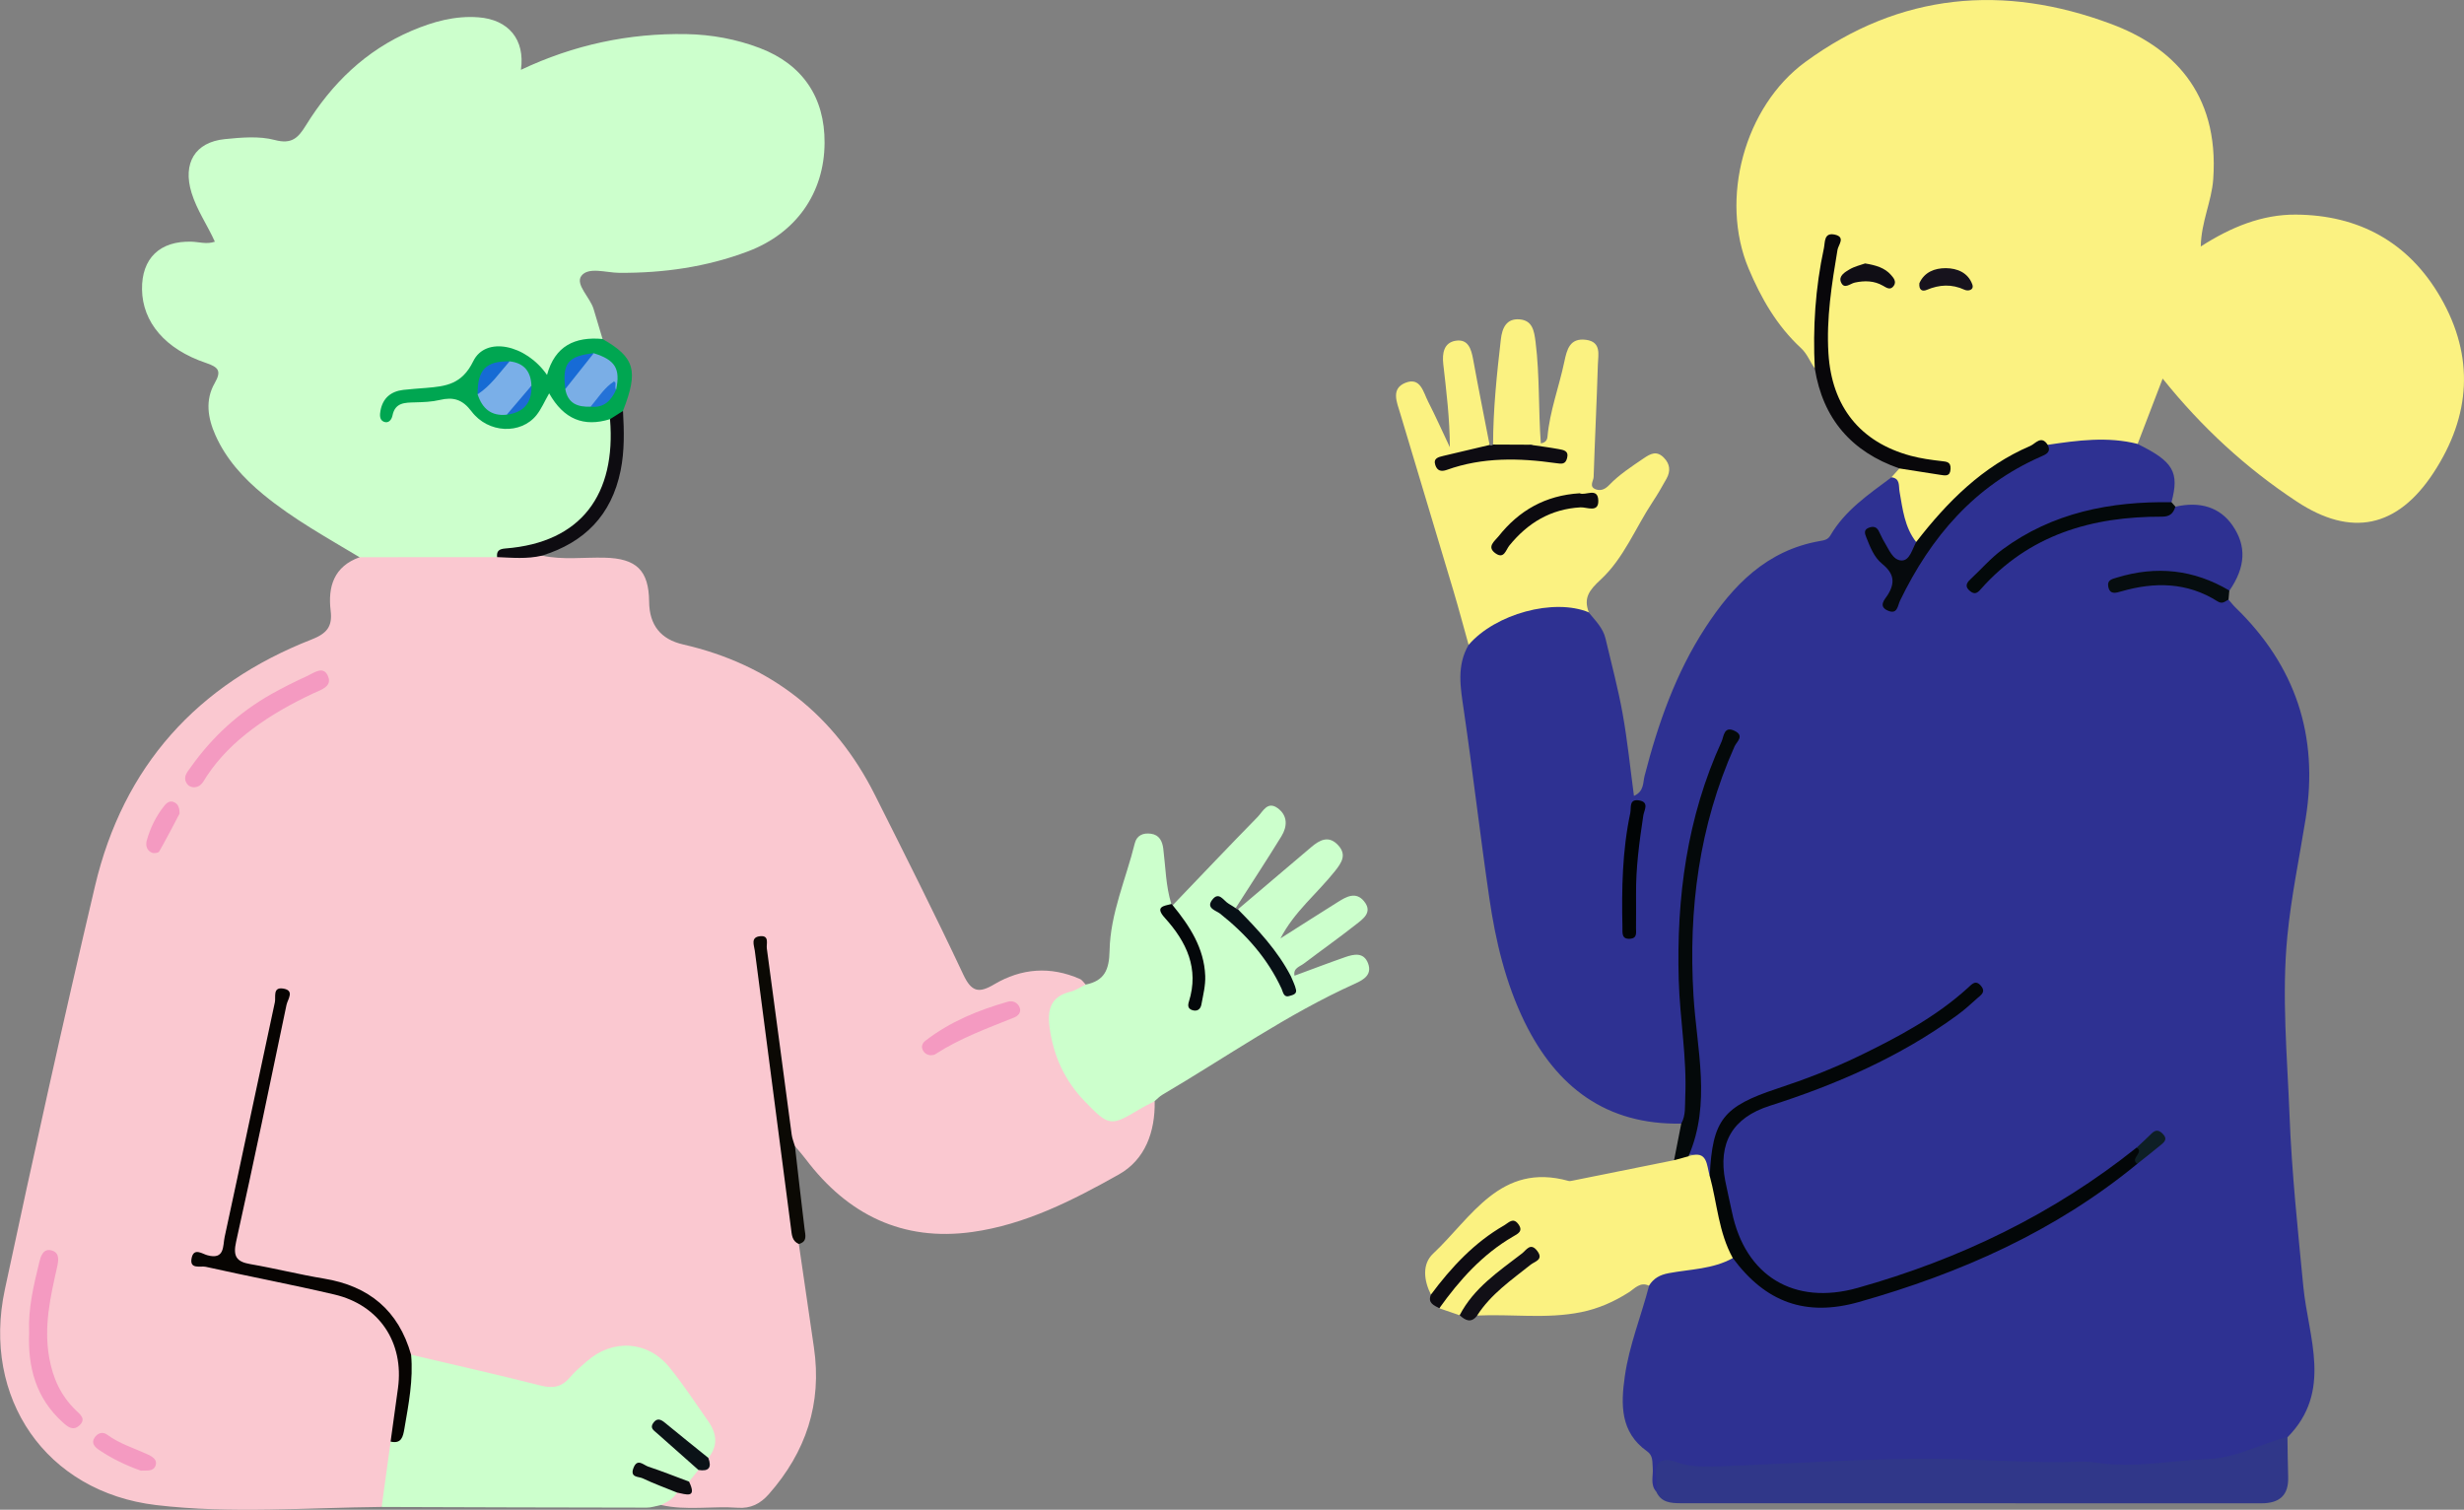 <?xml version="1.0" encoding="UTF-8"?>
<svg id="Layer_1" data-name="Layer 1" xmlns="http://www.w3.org/2000/svg" viewBox="0 0 586.61 359.42">
  <rect x="0" y="0" width="586.61" height="359.42" fill="#808080" stroke="none"/>
  <defs>
    <style>
      .cls-1 {
        fill: #2472d7;
      }

      .cls-1, .cls-2, .cls-3, .cls-4, .cls-5, .cls-6, .cls-7, .cls-8, .cls-9, .cls-10, .cls-11, .cls-12, .cls-13, .cls-14, .cls-15, .cls-16, .cls-17, .cls-18, .cls-19, .cls-20, .cls-21, .cls-22, .cls-23, .cls-24, .cls-25, .cls-26, .cls-27, .cls-28, .cls-29, .cls-30, .cls-31, .cls-32, .cls-33 {
        stroke-width: 0px;
      }

      .cls-2 {
        fill: #0b1217;
      }

      .cls-3 {
        fill: #03090a;
      }

      .cls-4 {
        fill: #f49ac1;
      }

      .cls-5 {
        fill: #070402;
      }

      .cls-6 {
        fill: #0c0d10;
      }

      .cls-7 {
        fill: #04090a;
      }

      .cls-8 {
        fill: #7aaee6;
      }

      .cls-9 {
        fill: #fbf281;
      }

      .cls-10 {
        fill: #00a651;
      }

      .cls-11 {
        fill: #17131d;
      }

      .cls-12 {
        fill: #176bd6;
      }

      .cls-13 {
        fill: #010405;
      }

      .cls-14 {
        fill: #1e6bd4;
      }

      .cls-15 {
        fill: #0b0904;
      }

      .cls-16 {
        fill: #cfc;
      }

      .cls-17 {
        fill: #060a0d;
      }

      .cls-18 {
        fill: #0c0a0f;
      }

      .cls-19 {
        fill: #fac8d0;
      }

      .cls-20 {
        fill: #08070a;
      }

      .cls-21 {
        fill: #100e15;
      }

      .cls-22 {
        fill: #2e3192;
      }

      .cls-23 {
        fill: #04070a;
      }

      .cls-24 {
        fill: #081016;
      }

      .cls-25 {
        fill: #0e0c12;
      }

      .cls-26 {
        fill: #060d0f;
      }

      .cls-27 {
        fill: #7aafe8;
      }

      .cls-28 {
        fill: #0e0c11;
      }

      .cls-29 {
        fill: #0e1f25;
      }

      .cls-30 {
        fill: #303789;
      }

      .cls-31 {
        fill: #166bd4;
      }

      .cls-32 {
        fill: #030708;
      }

      .cls-33 {
        fill: #110f16;
      }
    </style>
  </defs>
  <g>
    <path class="cls-19" d="m190.18,296.15c1.2,8.2,2.38,16.41,3.59,24.61,1.97,13.36-1.89,24.9-10.73,34.94-2,2.27-4.3,3.47-7.41,3.24-6.08-.45-12.21.73-18.26-.66.44-2.08,2.28-2.67,3.82-3.6,1.19-.36,2.63-.42,2.55-2.24.07-1.45.85-2.41,2.06-3.09,1.57-.58,2.08-1.9,2.35-3.39.37-1.29.94-2.69.36-3.9-3.61-7.47-7.59-14.79-15.02-19.16-4.18-2.46-8.83-1.54-11.91,1.82-6.51,7.1-13.82,7.04-22.13,4.29-5.32-1.76-10.86-2.89-16.38-4-2.25-.45-4.6-.83-6.19-2.82-2.18-3.5-3.61-7.45-6.85-10.31-2.93-2.59-6.12-4.53-9.95-5.32-6.66-1.37-13.28-2.91-19.95-4.26-4.86-.99-6.02-2.68-5.05-7.29,3.91-18.49,7.79-36.99,11.62-55.5-4.02,18.01-7.83,36.07-11.56,54.15-.59,2.86-.84,6.16-5.51,6.58,10.26,2.59,20.14,4.02,29.8,6.48,11.73,2.99,17.79,11.49,16.71,23.52-.4,4.47-1.35,8.85-2.03,13.28-.76,5.14-.02,10.6-3.23,15.22-17.92.18-35.97,1.67-53.71-.44-26.28-3.12-41.53-25.53-36.02-51.3,6.85-32.08,13.94-64.11,21.46-96.03,6.73-28.57,24.36-48.09,51.61-58.75,3.64-1.43,4.95-3.11,4.5-6.81-.7-5.8.8-10.57,6.9-12.76,1.7-1.71,3.92-1.49,6.01-1.5,8.68-.03,17.37-.15,26.05.05,3.75.67,7.72-.87,11.36,1.08,4.92,1.05,9.91.37,14.86.48,7.61.17,10.57,3,10.64,10.49q.08,8.34,8.1,10.17c20.83,4.78,36.07,16.74,45.65,35.82,7.14,14.21,14.29,28.41,21.06,42.8,1.93,4.1,3.67,4.47,7.31,2.31,6.51-3.86,13.43-4.39,20.46-1.28.54.24.91.88,1.36,1.33-.29.82-.9,1.36-1.6,1.84-5.89,3.98-6.37,5.31-4.88,12.24,1.4,6.52,5.43,11.25,10.24,15.51,2.07,1.83,4.08,1.55,6.39.32,1.93-1.03,3.59-3.2,6.27-2.13.12,7.28-2.26,13.9-8.56,17.43-10.92,6.14-22.25,11.92-34.87,13.68-16.59,2.32-29.69-4.14-39.67-17.37-.78-1.04-1.66-2.01-2.5-3.01-2.18-.78-2.1-2.76-2.35-4.53-1.92-13.6-3.52-27.24-5.48-40.83,2.72,22.89,6.01,45.72,8.74,68.61Z"/>
    <path class="cls-16" d="m118.34,132.63c-10.92,0-21.83.02-32.75.02-7.79-4.68-15.76-9.06-22.83-14.87-4.81-3.96-8.91-8.44-11.46-14.15-1.82-4.07-2.52-8.37-.17-12.45,1.64-2.86.91-3.77-2.09-4.78-9.72-3.27-15.11-9.7-15.23-17.49-.11-7.38,4.23-11.62,11.83-11.37,1.79.06,3.57.67,5.51,0-1.77-3.96-4.28-7.5-5.55-11.65-2.15-6.99.79-12.06,7.93-12.77,3.94-.39,8.16-.78,11.89.21,4.07,1.08,5.58-.53,7.41-3.49,6.16-9.95,14.23-17.84,25.16-22.51,5.09-2.17,10.31-3.63,15.91-3.21,7.17.54,11.14,5.29,10.12,12.5,12.58-5.95,25.7-8.75,39.41-8.5,5.98.11,11.87,1.19,17.46,3.32,10.21,3.9,15.48,11.76,15.42,22.57-.06,11.98-6.81,21.52-18.26,25.84-9.88,3.73-20.12,5.17-30.65,5.1-3.09-.02-7.34-1.49-8.99.73-1.51,2.04,2.07,5.09,2.91,7.89.72,2.37,1.42,4.75,2.13,7.13-.71,1.12-1.9,1.3-3.04,1.37-3.84.25-6.51,2.16-8.21,5.54-1.17,2.32-2.27,2.79-4.37.63-6.17-6.37-11.28-5.75-16.23,1.81-1.2,1.84-2.74,2.83-4.86,2.95-3.15.17-6.21,1.04-9.36,1.15-1.91.07-3.61.46-4.74,2.43,5.17-3.04,10.83-2.39,16.31-2.65,1.93-.09,3.03,1.81,4.32,3.09,5.27,5.25,10.5,4.81,14.78-1.37,1.34-1.93,2.78-3.35,4.61-1.1,3.17,3.9,7.14,5.06,11.9,4.52.47-.05.91.35,1.3.67,3.45,13.34-4.18,29.81-22.74,31.9-1.62.18-3.35-.19-4.76.99Z"/>
    <path class="cls-16" d="m274.85,262.18c-1.16.61-2.35,1.17-3.47,1.84-6.96,4.19-7.35,4.16-13.15-1.85-4.74-4.91-7.43-10.75-8.35-17.54-.59-4.33.28-7.41,4.98-8.55,1.25-.3,2.39-1.1,3.58-1.68,4.48-.9,5.63-3.48,5.72-8.09.17-8.82,3.9-17.04,6-25.54.47-1.92,2-2.55,3.86-2.29,2,.28,2.7,1.8,2.92,3.53.56,4.41.59,8.89,1.92,13.19-1.34,2.34.69,3.67,1.67,5.21,3.28,5.13,5.66,10.44,4.48,16.71,1.6-5.72-.21-10.74-3.08-15.65-1.09-1.87-3.46-3.23-2.75-5.96,6.74-7.03,13.43-14.09,20.25-21.05,1.22-1.25,2.32-3.86,4.77-2.05,2.41,1.78,2.29,4.35.88,6.66-3.54,5.76-7.26,11.42-10.91,17.12-1.07,1.26-2.07-.23-3.6-.01,7.03,4.88,11.86,11.27,15.87,18.66.33-1.12-.04-1.95.47-2.64.44-.24.86-.23,1.27.08,4.02-1.48,8.02-3.01,12.06-4.42,2.1-.73,4.44-1.23,5.46,1.49,1,2.69-1.03,3.88-3.08,4.81-16.18,7.28-30.67,17.51-45.89,26.46-.7.41-1.26,1.04-1.89,1.56Z"/>
    <path class="cls-16" d="m161.18,355.32c-.88,1.48-2.32,2.25-3.81,2.96-1.13.22-2.27.63-3.4.63-21.04-.02-42.08-.09-63.11-.16.71-5.19,1.43-10.38,2.14-15.56,3.49-4.9,2.84-10.71,3.55-16.22.21-1.6-.41-3.35,1.32-4.47,10.29,2.43,20.61,4.75,30.85,7.35,2.93.74,5.05.35,6.99-1.97,1.16-1.39,2.58-2.56,3.94-3.76,6.16-5.46,14.57-4.98,19.74,1.41,3.32,4.1,6.23,8.55,9.26,12.88,1.99,2.85,2.34,5.78-.01,8.66-3.17.74-4.29-2.38-6.47-3.5-1.59-.82-2.59-2.48-4.41-3.12,2.08,1.87,4.04,3.87,6.24,5.63,1.2.97,2.92,1.75,2.28,3.86-.74.93-1.49,1.85-2.23,2.78-3.86,1.28-6.76-1.63-10.43-2.34,2.3,2.24,6.21,1.7,7.56,4.94Z"/>
    <path class="cls-16" d="m308.19,232.27c-.28.07-.57.11-.86.14-4.99-4.69-9.37-9.86-12.61-15.94,5.8-4.92,11.62-9.84,17.41-14.77,2.07-1.77,4.23-2.92,6.48-.45,2.03,2.23.83,4.08-.77,6.1-4.25,5.36-9.72,9.68-12.99,16.04,4.55-2.89,9.09-5.79,13.65-8.65,2.01-1.26,4.27-2.57,6.21-.22,2.21,2.67-.24,4.26-1.99,5.64-4.03,3.17-8.22,6.13-12.31,9.23-.98.74-2.59,1.08-2.22,2.89Z"/>
    <path class="cls-10" d="m145.22,99.79c-6.25,1.94-11,.02-14.48-6.15-1.14,2-1.88,3.76-3.02,5.19-3.71,4.63-11.49,4.38-15.46-.89-2.18-2.89-4.36-3.48-7.57-2.72-1.91.45-3.93.52-5.9.57-2.4.07-4.72.01-5.35,3.13-.2.99-.94,1.98-2.11,1.46-1.03-.46-.92-1.7-.74-2.65.56-2.97,2.48-4.56,5.42-4.91,1.8-.21,3.62-.32,5.43-.47,4.7-.39,8.53-.83,11.23-6.36,2.94-6.03,12.56-3.97,17.56,3.27,1.87-6.91,6.65-9.16,13.21-8.56,7.71,4.39,8.61,7.53,4.88,17.11-.59,1.35-1.56,2.1-3.09,1.96Z"/>
    <path class="cls-15" d="m190.18,296.15c-1.68-.73-1.67-2.28-1.87-3.76-2.87-22.01-5.76-44.02-8.61-66.04-.17-1.33-1.09-3.27,1.31-3.48,2.22-.19,1.4,1.82,1.55,2.91,2.01,14.78,3.94,29.56,5.92,44.34.13.95.51,1.86.78,2.79.76,6.56,1.48,13.12,2.29,19.68.19,1.51.7,3-1.38,3.56Z"/>
    <path class="cls-28" d="m145.22,99.79c1.03-.65,2.06-1.3,3.1-1.96.26,4.77.39,9.5-.58,14.25-2.17,10.58-8.6,17.07-18.72,20.2-3.53.84-7.11.49-10.67.35-.19-1.52.56-1.95,1.99-2.06,18.11-1.41,26.35-12.94,24.89-30.78Z"/>
    <path class="cls-24" d="m294.72,216.48c4.78,4.86,9.43,9.81,12.61,15.94.42,1.07.99,2.11,1.22,3.22.23,1.1-.99,1.28-1.61,1.47-1.37.43-1.49-1.01-1.85-1.77-3.35-7.22-8.45-12.95-14.64-17.85-.92-.73-3.36-1.25-1.9-3.22,1.65-2.23,2.73.19,3.99.89.57.32,1.1.69,1.65,1.04.12.21.3.3.54.28Z"/>
    <path class="cls-5" d="m97.87,322.5c.55,5.98-.6,11.81-1.6,17.65-.33,1.9-.7,3.63-3.28,3.04.59-4.25,1.18-8.49,1.76-12.74,1.47-10.84-4.44-19.77-15.16-22.28-10.16-2.38-20.42-4.31-30.6-6.59-1.24-.28-4.02.73-3.34-2.2.55-2.37,2.49-.9,3.66-.57,4.25,1.21,3.72-2.25,4.17-4.32,4.04-18.62,7.94-37.28,11.96-55.91.26-1.21-.55-3.6,1.9-3.25,2.93.42,1.14,2.57.87,3.89-3.92,18.82-7.83,37.64-12,56.4-.76,3.43.04,4.75,3.38,5.32,5.87,1.01,11.67,2.48,17.55,3.45,10.72,1.76,17.74,7.59,20.73,18.12Z"/>
    <path class="cls-4" d="m6.93,317.14c-.24-5.68,1.09-11.15,2.41-16.6.32-1.33.87-3.32,2.78-2.9,2.14.47,1.84,2.38,1.46,4.07-1.59,7.06-3.18,14.04-1.87,21.46.88,4.97,2.77,9.08,6.33,12.55,1.02.99,2.58,2.08.83,3.65-1.49,1.34-2.72.32-3.88-.72-6.44-5.76-8.42-13.2-8.05-21.51Z"/>
    <path class="cls-4" d="m46.41,187.42c-.9.04-1.64-.31-2.06-1.1-.79-1.47.29-2.58,1-3.59,5.12-7.27,11.55-13.15,19.3-17.52,2.74-1.54,5.57-2.94,8.42-4.25,1.67-.76,3.97-2.65,5.06.11.95,2.39-1.75,3.16-3.47,3.96-5.09,2.39-9.97,5.08-14.5,8.47-4.3,3.21-8.03,6.87-10.98,11.33-.72,1.09-1.2,2.42-2.77,2.58Z"/>
    <path class="cls-4" d="m221.6,251.22c-.9-.07-1.59-.51-1.95-1.32-.4-.89.04-1.67.71-2.18,5.85-4.5,12.55-7.25,19.58-9.25,1.18-.34,2.4.2,2.84,1.46.39,1.13-.43,1.94-1.38,2.32-6.44,2.58-12.97,4.97-18.84,8.78-.25.16-.64.13-.96.18Z"/>
    <path class="cls-4" d="m33.51,350.1c-3.45-1.23-6.86-2.83-9.99-4.97-.91-.62-1.89-1.58-1-2.89.74-1.09,1.91-1.49,3-.69,2.96,2.18,6.45,3.21,9.71,4.72,1.01.47,2.26,1.22,1.83,2.55-.52,1.59-2.12,1.19-3.55,1.28Z"/>
    <path class="cls-4" d="m42.74,193.71c-1.43,2.71-3.07,5.89-4.84,9.01-.19.33-1.24.48-1.72.28-1.26-.51-1.56-1.78-1.24-2.9.84-3.01,2.21-5.81,4.17-8.26.61-.77,1.44-1.41,2.54-.76.77.45,1.09,1.18,1.1,2.64Z"/>
    <path class="cls-2" d="m166.28,349.94c-3.3-2.92-6.6-5.84-9.9-8.77-.71-.63-1.7-1.19-.89-2.37.9-1.32,1.82-.93,2.85-.07,3.41,2.81,6.86,5.57,10.29,8.34.89,2.33.09,3.28-2.36,2.87Z"/>
    <path class="cls-6" d="m161.18,355.32c-2.74-1.11-5.54-2.13-8.21-3.4-.91-.43-3.01-.13-2.19-2.37.92-2.53,2.41-.78,3.53-.41,3.28,1.09,6.49,2.37,9.73,3.58,2,4.13-.75,3.02-2.87,2.6Z"/>
    <path class="cls-23" d="m279.2,215.52c4.04,4.93,7.47,10.19,7.73,16.8.09,2.27-.5,4.59-.92,6.85-.2,1.09-1.01,1.71-2.21,1.29-1-.35-1.04-1.1-.76-1.99,2.49-7.91-.58-14.27-5.72-19.95-2.44-2.69-.28-2.84,1.57-3.31,0,0,.32.32.32.32Z"/>
    <path class="cls-8" d="m141.35,84.09c5.11,1.59,6.38,3.65,5.34,8.66-.93-.49-.78-1.28-.56-2.08-.32.52-.37,1.15-.66,1.69-1.11,2.04-2.67,3.6-4.86,4.45-3.08.14-5.43-.76-6.03-4.19,1.4-3.53,3.03-6.87,6.77-8.53Z"/>
    <path class="cls-27" d="m120.65,98.72c-3.72.4-5.85-1.47-6.94-4.85,1.59-3.53,4.26-6.01,7.6-7.85,3.46.38,5.08,2.42,5.21,5.79-1.28,2.88-2.99,5.4-5.88,6.91Z"/>
    <path class="cls-31" d="m121.31,86.02c-2.4,2.74-4.47,5.81-7.6,7.85-.03-5.87,1.96-7.92,7.6-7.85Z"/>
    <path class="cls-12" d="m141.35,84.09c-2.26,2.84-4.51,5.69-6.77,8.53-.74-6.15.61-7.85,6.77-8.53Z"/>
    <path class="cls-1" d="m140.61,96.81c1.56-1.83,2.9-3.94,4.75-5.42,1.99-1.59.72,1.03,1.33,1.36-1.18,2.61-2.91,4.42-6.08,4.06Z"/>
    <path class="cls-14" d="m120.65,98.72c1.96-2.3,3.92-4.6,5.88-6.91.13,4.08-1.83,6.38-5.88,6.91Z"/>
  </g>
  <g>
    <path class="cls-22" d="m349.63,153.53c-2.9,4.98-1.93,10.15-1.15,15.48,2.18,14.91,3.91,29.9,6.09,44.81,1.49,10.19,3.86,20.21,8.42,29.53,7.58,15.47,19.44,24.47,37.28,24.14,2.66-1.26,2.31-3.78,2.46-6.04.52-7.83-.63-15.6-1.29-23.35-1.74-20.78,1.42-40.68,9.34-59.88-1.56,4.63-3.27,9.23-4.57,13.96-1.32,4.81-2.44,9.67-3.21,14.6-2.46,15.71-1.67,31.44.24,47.11.64,5.26.47,10.23-1.16,15.22-.61,1.88-1.27,3.82-.32,5.82,4.48-.73,2.43,4.7,5.22,5.56,1.63-.86,1.54-2.48,1.56-3.92.12-7.98,4.75-12.5,11.7-14.96,8.76-3.11,17.54-6.13,25.88-10.29,8.04-4.02,15.63-8.75,22.73-14.27-4.9,5.5-11.34,8.88-17.67,12.32-8.62,4.68-17.63,8.48-26.98,11.5-14.19,4.58-16.81,9.38-14,24.22,1.29,6.81,3.16,13.15,8.6,18.04,6.04,5.43,12.87,7.56,20.68,5.53,25.53-6.62,49.01-17.48,69.57-34.25,1.24-.9,1.84-2.65,3.88-2.85-1.26,2.37-3.25,3.72-5.21,5.09-19.67,15.35-41.85,25.53-65.8,32.07-10.25,2.8-19.01.57-26.18-7.42-.98-1.09-1.87-2.39-3.57-2.47-4.97,1.16-9.95,2.27-14.98,3.08-2.48.4-4.45,1.29-4.6,4.21-1.86,7.18-4.71,14.11-5.76,21.49-.96,6.71-1.14,13.33,5.28,17.88,1.5,1.06,1.23,2.52,1.36,3.98.17,1.91-.68,3.99.88,5.69,1.35-4.96,4.38-5.39,9.25-4.92,14.72,1.4,29.46-.52,44.19-1.13,6.64-.27,13.21-.62,19.85.08,10.08,1.07,20.25-.19,30.33.64,10.65.88,21.18.02,31.67-1.55,5.41-.81,10.72-2.3,14.97-6.14,10.8-10.92,4.92-23.76,3.75-35.85-1.31-13.54-2.75-27.08-3.28-40.66-.55-14.24-1.91-28.49-.52-42.79.92-9.43,2.87-18.67,4.36-27.99,3.16-19.72-2.44-36.38-16.71-50.22-.59-.57-1.09-1.24-1.64-1.86-9.28-4.78-13.95-5.45-25.24-3.78,6.65-2.58,13.26-2.01,19.86.4,1.78.65,3.42,2.15,5.57,1.23,3.89-5.65,4.12-10.68.72-15.56-2.97-4.26-7.64-5.78-13.58-4.43-4.81,1.4-9.84.94-14.74,1.79-12.2,2.12-23.01,6.88-32.47,16.38,8.3-10.19,18.8-14.45,30.42-16.58,3.74-.69,7.5-1.32,11.34-1.21,1.6.04,3.38.21,4.51-1.42,1.94-7.19.47-9.72-8.05-13.89-3.58-3.57-8.12-2.05-12.31-2.27-2.83-.15-5.61.44-8.32,1.29-4.45,3.99-10.06,6.2-14.85,9.72-8.6,6.32-14.94,14.44-19.9,23.76-.85,1.59-1.37,3.38-3.28,5.11.56-2.94,2.54-5.35.56-7.85-1.63-2.06-3.7-3.83-4.64-6.85,2.65,2.02,3.79,6.29,7.63,5.24,2.32-.64,3.34-3.07,2.81-5.71-1.4-3.69-2.45-7.46-3.21-11.33-.31-1.6-.27-3.91-3.11-3.16-5.4,4.03-11.03,7.82-14.54,13.84-.6,1.02-1.48,1.13-2.48,1.31-12.63,2.2-20.7,10.51-27.29,20.65-7.04,10.82-11.25,22.84-14.45,35.26-.42,1.63-.09,3.68-2.53,4.77-.89-6.66-1.54-13.15-2.69-19.55-1.08-6.02-2.68-11.95-4.08-17.91-.59-2.53-2.43-4.29-3.99-6.2-2.24-3.04-5.3-3.68-8.78-2.92-5,1.08-9.81,2.74-14.53,4.7-2.75,1.14-4.66,2.98-5.33,5.97Z"/>
    <path class="cls-9" d="m450.3,113.62c2.13.3,1.68,1.99,1.93,3.41.74,4.18,1.2,8.48,3.95,12,2.43.09,3.24-1.98,4.51-3.42,7.51-8.51,15.66-16.14,26.79-19.71,7.13-1.07,14.27-2.03,21.43-.22,1.94-5.05,3.88-10.11,5.96-15.55,9.32,11.62,19.85,21.3,31.9,29.25,12.98,8.57,23.97,6.31,32.59-6.84,8.85-13.5,9.82-27.59,1.68-41.72-7.58-13.16-19.44-19.63-34.47-19.73-8.05-.05-15.45,2.98-22.63,7.59.11-5.88,2.59-10.72,2.97-16.01,1.49-21-10.19-31.67-24.22-36.93-25.62-9.6-50.32-7.5-72.91,9.03-14.5,10.62-20.42,32.65-13.49,49.15,2.98,7.1,6.77,13.67,12.47,18.94,1.53,1.41,2.14,3.28,3.3,4.85,2.06-1.81,1.54-4.28,1.48-6.51-.19-7.25.55-14.37,2.36-21.4-.88,6.87-2.19,13.67-2.11,20.67.21,17.02,7.3,26.11,23.78,30.07,1.56.38,3.3.26,5.23,1.75-3.91-.77-7.17-2.76-10.59-.78-.63.7-1.27,1.4-1.9,2.1Z"/>
    <path class="cls-9" d="m349.63,153.53c6.4-7.43,20.32-11.19,28.63-7.75-1.35-3.47.15-5.33,2.84-7.82,5.48-5.07,8.25-12.29,12.35-18.48,1.19-1.79,2.27-3.66,3.31-5.54.98-1.78.86-3.46-.65-4.99-1.7-1.72-3.14-.97-4.81.17-2.87,1.96-5.79,3.84-8.22,6.37-.85.88-1.87,1.45-3.12,1.02-1.77-.62-.59-2.01-.56-2.97.29-8.93.74-17.85,1.01-26.77.07-2.34.88-5.37-2.81-5.87-3.88-.52-4.57,2.32-5.18,5.23-1.25,5.97-3.46,11.72-4.01,17.84-.09,1.01-.68,1.42-1.57,1.58-.68-.34-1.38-.46-2.1-.13.03,3.77,3.51,1.77,5.12,3.09-8.45.12-16.9-.91-25.43,1.81,3.07-2.95,7.97-.44,10.2-4.41-1.31-6.79-2.68-13.57-3.92-20.38-.45-2.48-1.19-4.89-4.17-4.41-2.83.46-3.21,3.04-2.94,5.5.74,6.52,1.55,13.04,1.57,19.85-1.72-3.63-3.35-7.3-5.18-10.88-1.14-2.22-1.79-5.87-5.35-4.48-3.58,1.4-2.08,4.65-1.29,7.3,4.21,14.08,8.47,28.15,12.67,42.23,1.27,4.26,2.41,8.57,3.61,12.85Z"/>
    <path class="cls-9" d="m392.57,306.08c1.11-1.75,2.55-2.58,4.73-2.99,5.12-.96,10.51-.94,15.24-3.59-1.07-6.73-1.39-13.66-5.49-19.53-.79-2.54-.43-6.31-5.06-4.7-1.53-1.13-2.45.02-3.43.93-8.05,1.62-16.09,3.24-24.14,4.86-.32.06-.68.16-.98.08-16.24-4.53-23.11,8.73-32.26,17.31-2.66,2.49-2.22,6.4-.5,9.77,2.35.34,3.13-1.65,4.06-3.04,3.7-5.53,9.01-9.09,14.54-12.57.14,1.5-1.12,1.64-1.83,2.21-.9.72-1.95,1.24-2.86,1.96-5.07,4-10.03,8.09-11.92,14.68,1.61.55,3.22,1.11,4.84,1.66,5.53-4.63,10-10.49,16.51-14.01-3.13,3.45-7.16,5.97-10.11,9.59-1.06,1.3-3.12,2.18-2.22,4.48,8.23-.38,16.51.86,24.72-.8,4.12-.83,7.82-2.47,11.36-4.72,1.37-.87,2.73-2.61,4.82-1.57Z"/>
    <path class="cls-30" d="m544.59,342.11c-6.37,1.53-12.15,4.99-18.95,5.24-8.83.32-17.58,2.23-26.5.85-2.92-.45-5.96-.13-8.94-.12-9.92.03-19.83-.73-29.71-.79-16.82-.1-33.64,1.14-50.47,1.76-3.63.13-7.29.28-10.81-.95-3.88-1.35-5.48-.04-4.86,4.05.15.97-.01,1.99-.03,2.98,1.17,2.6,3.51,2.73,5.87,2.73,46.07,0,92.14,0,138.2.02,4.29,0,6.51-1.89,6.36-6.31-.1-3.15-.12-6.3-.17-9.45Z"/>
    <path class="cls-7" d="m398.55,276.2c1.14-.31,2.29-.62,3.43-.93,5.47-12.6,1.96-25.49,1.19-38.28-1.23-20.51,1.33-40.38,9.78-59.3.48-1.09,2.42-2.48.09-3.66-2.66-1.35-2.64,1.34-3.18,2.51-8.24,18.04-10.77,37.14-10.2,56.79.27,9.29,1.97,18.5,1.55,27.83-.1,2.15.16,4.34-.95,6.33-.57,2.91-1.14,5.81-1.71,8.71Z"/>
    <path class="cls-9" d="m364.28,105.87c.85-.1,1.7-.2,2.55-.3-.6-8.03-.25-16.11-1.25-24.13-.34-2.7-.73-5.15-3.8-5.41-3.13-.27-4.16,2.04-4.47,4.77-.96,8.32-1.83,16.65-1.85,25.04,2.93,1.96,5.87,1.95,8.82.04Z"/>
    <path class="cls-20" d="m452.21,111.52c3.26.51,6.52,1.01,9.77,1.53,1.19.19,2.3.41,2.39-1.4.09-1.67-.86-1.74-2.14-1.88-2.46-.28-4.93-.62-7.32-1.26-12.12-3.26-18.82-11.76-19.61-24.38-.52-8.35.79-16.5,2.16-24.67.19-1.15,1.98-3.01-.62-3.6-2.66-.6-2.32,1.82-2.62,3.22-2.04,9.44-2.66,19-2.17,28.63,1.93,11.99,8.74,19.85,20.15,23.81Z"/>
    <path class="cls-3" d="m516.97,119.56c-14.55-.23-28.32,2.45-40.29,11.29-2.77,2.05-5.07,4.73-7.61,7.09-1.05.97-1.26,1.83,0,2.82,1.07.84,1.72.39,2.47-.47,11.5-13.01,26.5-17.35,43.21-17.29,1.88,0,2.67-.84,3.15-2.39-.31-.35-.62-.7-.93-1.05Z"/>
    <path class="cls-25" d="m364.28,105.87c-2.94-.01-5.88-.03-8.81-.04-.26.26-.54.29-.85.1-3.68.87-7.36,1.73-11.04,2.61-1.15.28-2.43.56-1.86,2.21.45,1.31,1.34,1.6,2.73,1.11,8.5-3.05,17.24-2.85,26.01-1.6,1.33.19,2.22.33,2.62-1.2.46-1.78-.88-1.93-1.96-2.14-2.26-.42-4.54-.7-6.82-1.04Z"/>
    <path class="cls-26" d="m530.75,140.59c-8.45-5.01-17.37-5.97-26.74-3.1-1.15.35-2.4.55-2.09,2.16.38,1.97,1.77,1.52,3.08,1.14,7.97-2.31,15.71-2.2,22.94,2.37,1.19.75,1.79-.02,2.61-.42.06-.71.13-1.43.19-2.15Z"/>
    <path class="cls-25" d="m342.66,311.45c4.82-6.75,10.28-12.84,17.55-17.07,1.16-.67,2.5-1.28,1.26-2.96-1.25-1.7-2.31-.32-3.35.28-7.14,4.1-12.61,9.99-17.46,16.51-.81,1.99.71,2.54,2,3.23Z"/>
    <path class="cls-33" d="m351.67,313.17c3.26-5.09,8.16-8.45,12.77-12.12.96-.76,3.14-1.15,1.52-3.27-1.59-2.08-2.6-.17-3.56.58-5.57,4.29-11.52,8.23-14.89,14.75,1.37,1.26,2.75,1.95,4.18.06Z"/>
    <path class="cls-32" d="m407.05,279.97c1.77,6.52,2.1,13.45,5.49,19.53,7.81,10.57,17.4,14.03,30.01,10.46,24.13-6.82,46.73-16.81,66.28-32.9q1.58-3.16-.11-3.9c-19.81,15.84-42.16,26.62-66.5,33.45-15.07,4.23-26.75-2.8-29.9-18.13-.5-2.43-1.09-4.85-1.57-7.28-1.79-9.1,1.71-15.12,10.58-17.95,15.86-5.06,30.98-11.64,44.51-21.49,1.74-1.26,3.35-2.7,4.94-4.15.79-.71,2.02-1.41.9-2.83-1.32-1.67-2.23-.47-3.2.41-7.69,6.98-16.73,11.77-25.99,16.25-6.27,3.03-12.75,5.52-19.35,7.7-12.97,4.29-15.45,7.46-16.1,20.82Z"/>
    <path class="cls-17" d="m487.49,105.89c-1.5-2.39-2.95-.24-4.12.26-11.35,4.85-19.76,13.28-27.17,22.87-.94,1.69-1.54,4.41-3.43,4.41-2.15,0-3.08-2.67-4.2-4.47-.52-.84-.87-1.78-1.35-2.65-.62-1.12-1.64-1.01-2.56-.56-.99.48-.66,1.4-.36,2.14.92,2.31,1.85,4.77,3.78,6.33,2.81,2.27,3.22,4.48,1.26,7.52-.58.9-2.29,2.59.11,3.63,2.3,1,2.32-1.18,2.88-2.34,7.35-15.21,17.76-27.39,33.55-34.33,1.2-.53,2.53-1.04,1.61-2.81Z"/>
    <path class="cls-13" d="m389.5,212.89c-.06-6.32.79-12.54,1.73-18.77.18-1.2,1.51-3.16-1-3.57-2.47-.41-1.84,1.74-2.11,3.03-1.91,8.98-2.06,18.08-1.86,27.2.03,1.26-.28,2.87,1.84,2.7,1.76-.14,1.37-1.53,1.39-2.62.03-2.65.01-5.3.01-7.96Z"/>
    <path class="cls-29" d="m508.72,273.16c1.76,1.25-1.73,2.65.11,3.9,1.89-1.51,3.81-2.99,5.67-4.54.73-.61,1.52-1.31.58-2.39-.87-1-1.74-1.39-2.84-.29-1.14,1.14-2.34,2.22-3.51,3.32Z"/>
    <path class="cls-11" d="m456.95,67.42c-.15,1.55.62,2.07,1.75,1.59,3.03-1.28,5.95-1.43,9-.03.87.4,2.34.07,1.85-1.28-1.02-2.8-3.59-3.84-6.29-3.86-2.68-.02-5.14.95-6.31,3.58Z"/>
    <path class="cls-21" d="m444.02,62.72c-1.01.37-2.49.69-3.73,1.43-1.06.63-2.62,1.55-2.01,3.01.76,1.84,2.17.35,3.31.11,2.31-.49,4.57-.47,6.69.75.86.49,1.76,1.17,2.57.03.75-1.06-.14-2-.68-2.62-1.47-1.66-3.54-2.29-6.13-2.71Z"/>
    <path class="cls-18" d="m376.06,117.43c-8.18.51-14.45,4.12-19.31,10.26-.87,1.1-2.94,2.5-.67,4.07,2.01,1.39,2.42-.85,3.25-1.88,4.39-5.4,9.84-8.7,16.95-9.1,1.48-.08,4.32,1.38,4.23-1.61-.1-3.31-3.13-1.05-4.45-1.75Z"/>
  </g>
</svg>